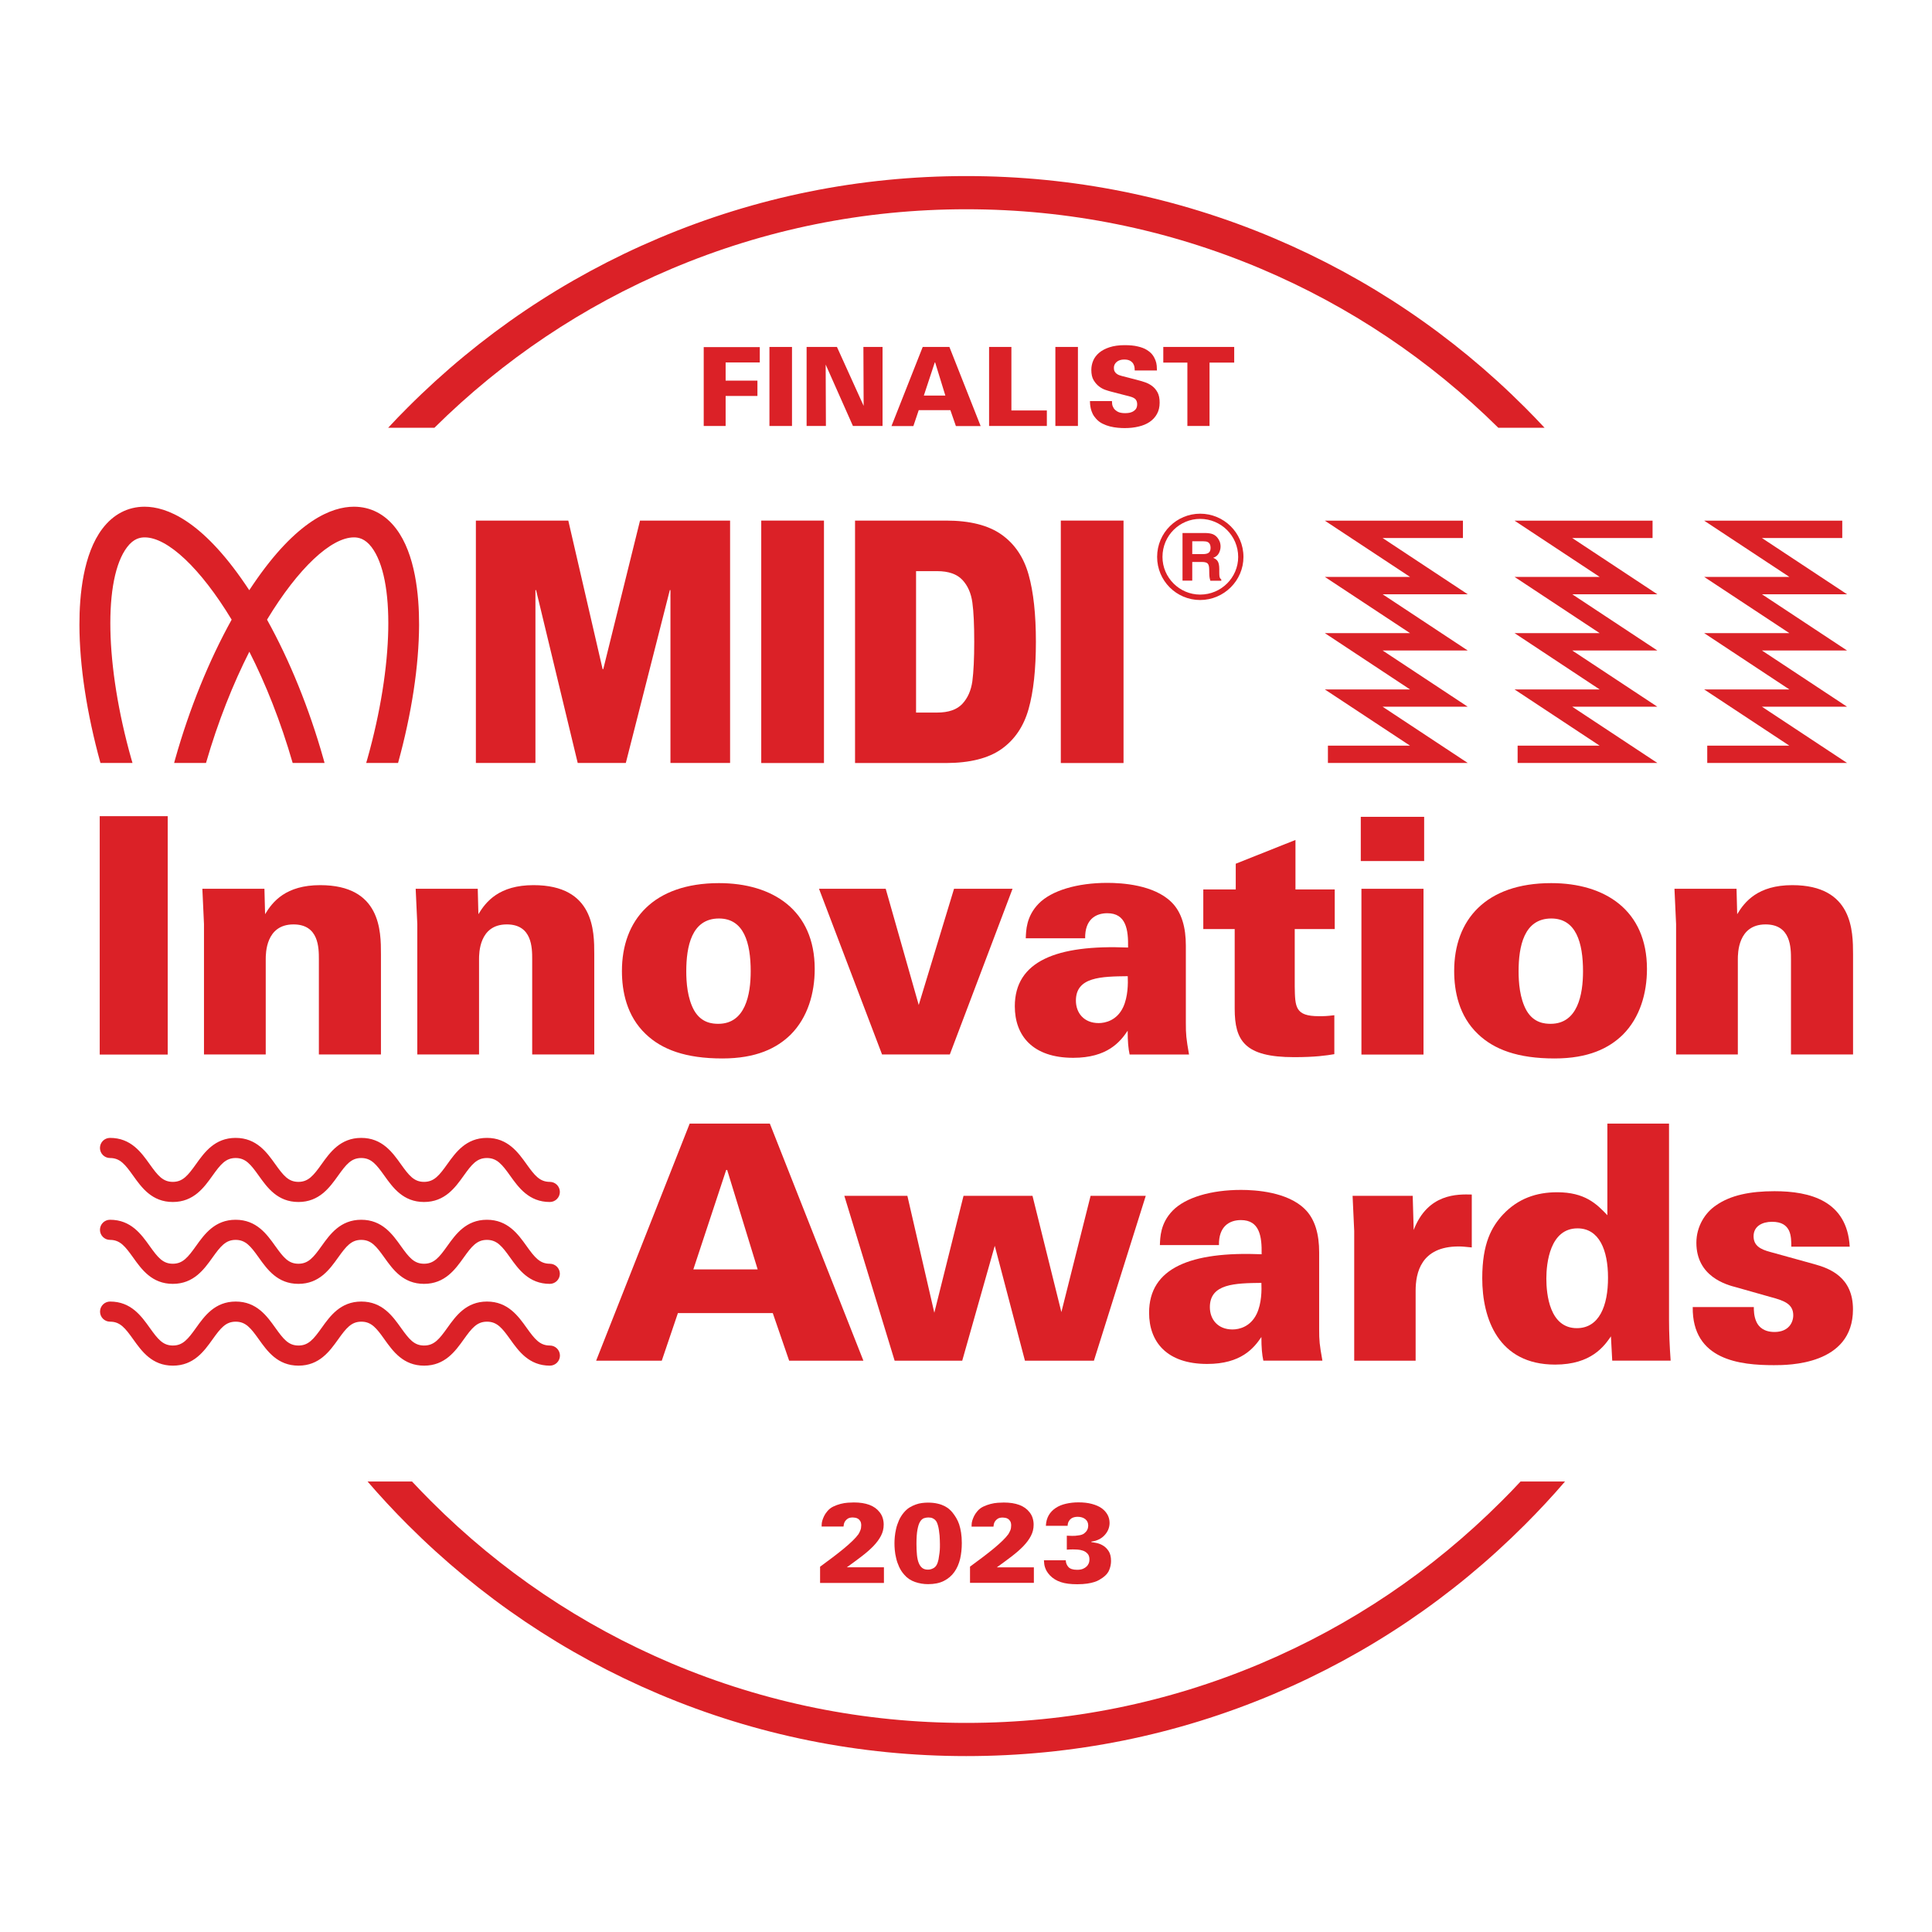 <?xml version="1.0" encoding="utf-8"?>
<!-- Generator: Adobe Illustrator 27.9.0, SVG Export Plug-In . SVG Version: 6.00 Build 0)  -->
<svg version="1.1" id="Layer_1" xmlns="http://www.w3.org/2000/svg" xmlns:xlink="http://www.w3.org/1999/xlink" x="0px" y="0px"
	 viewBox="0 0 2381.1 2381.1" style="enable-background:new 0 0 2381.1 2381.1;" xml:space="preserve">
<style type="text/css">
	.st0{fill:#DB2127;}
</style>
<g>
	<g>
		<path class="st0" d="M867.3,427.8h69.1v18.9h-42.1v22.4h39.2V488h-39.2v37h-27V427.8z"/>
		<path class="st0" d="M948.3,427.6h27.8V525h-27.8V427.6z"/>
		<path class="st0" d="M994.2,427.6h37.3l32.9,72.6l-0.3-72.6h23.6V525h-36.5l-33.6-75.7l0.3,75.7h-23.8V427.6z"/>
		<path class="st0" d="M1137.2,427.6h32.9l38.5,97.5h-30.5l-6.8-19.6h-39l-6.6,19.6h-27L1137.2,427.6z M1165.1,487.5l-12.6-40.9
			h-0.4l-13.5,40.9H1165.1z"/>
		<path class="st0" d="M1219.1,427.6h27.4v78.3h43.7V525h-71.2V427.6z"/>
		<path class="st0" d="M1300.7,427.6h27.8V525h-27.8V427.6z"/>
		<path class="st0" d="M1370.4,494c0,1,0.1,2.3,0.3,4.1c0.2,1.7,0.9,3.4,1.9,5c1,1.6,2.7,3,4.9,4.3c2.2,1.2,5.3,1.8,9.4,1.8
			c0.5,0,1.6-0.1,3.2-0.2c1.6-0.1,3.2-0.5,4.9-1.2c1.7-0.7,3.2-1.8,4.5-3.2c1.3-1.5,2-3.6,2-6.4c0-2.3-0.6-4.3-1.8-5.8
			c-1.2-1.5-3.4-2.7-6.6-3.6l-23.9-6.2c-1.7-0.4-3.9-1.1-6.6-2c-2.7-0.9-5.4-2.3-8-4.3c-2.6-2-4.9-4.6-6.8-7.8
			c-1.9-3.2-2.8-7.4-2.8-12.6c0-4,0.8-7.8,2.3-11.4c1.5-3.6,4-6.9,7.3-9.7c3.3-2.8,7.6-5.1,12.8-6.8c5.2-1.7,11.4-2.6,18.7-2.6
			c6.4,0,11.8,0.5,16.2,1.6c4.4,1,8.1,2.4,11,4.2c2.9,1.8,5.2,3.7,6.9,5.9c1.7,2.2,2.9,4.5,3.8,6.8c0.9,2.3,1.4,4.5,1.6,6.8
			c0.2,2.2,0.3,4.2,0.3,5.9h-27.4c0-0.7-0.1-1.8-0.2-3.4c-0.1-1.5-0.6-3-1.4-4.5c-0.8-1.5-2-2.8-3.8-3.9c-1.8-1.1-4.3-1.7-7.5-1.7
			c-4,0-7.1,1-9.4,3c-2.3,2-3.4,4.4-3.4,7.3c0,1.8,0.3,3.3,1,4.5c0.7,1.2,1.5,2.1,2.5,2.8c1,0.7,2,1.3,3.2,1.7s2.2,0.7,3.2,1
			l18.2,4.7c3.2,0.8,6.5,1.8,9.9,2.9c3.4,1.1,6.4,2.7,9.1,4.7c2.7,2,4.9,4.6,6.7,7.9c1.8,3.3,2.6,7.5,2.6,12.6
			c0,5.4-1.1,10.1-3.3,14c-2.2,4-5.2,7.2-9,9.8c-3.8,2.6-8.4,4.5-13.6,5.7c-5.3,1.3-11,1.9-17.1,1.9c-2.5,0-5.4-0.1-8.5-0.4
			c-3.2-0.3-6.3-0.8-9.6-1.6c-3.2-0.8-6.4-2-9.4-3.5c-3-1.5-5.7-3.6-7.9-6.1c-1.8-2-3.2-4-4.2-6.1c-1-2.1-1.7-4.1-2.2-6.1
			c-0.5-2-0.7-3.8-0.9-5.4c-0.1-1.6-0.2-3-0.2-4.1H1370.4z"/>
		<path class="st0" d="M1463.4,446.9h-29.7v-19.3h87.4v19.3h-30.4V525h-27.3V446.9z"/>
	</g>
	<path class="st0" d="M1089.4,1931.6h-45.7c6.7-4.8,12.8-9.3,18.3-13.5c5.5-4.2,10.3-8.4,14.3-12.5c4-4.2,7.2-8.4,9.4-12.7
		c2.3-4.3,3.4-8.9,3.4-13.9c0-2.8-0.4-5.5-1.2-8.1c-0.8-2.6-2.1-5.1-4-7.4c-6.1-7.9-16.7-11.8-31.6-11.8c-2,0-4.5,0.1-7.4,0.3
		c-2.9,0.2-5.9,0.7-9,1.5c-3.1,0.8-6.1,1.9-9,3.3c-2.9,1.4-5.4,3.4-7.4,5.9c-1.7,2-3,4-3.9,5.9c-0.9,1.9-1.6,3.7-2.1,5.3
		c-0.5,1.6-0.7,3.1-0.8,4.4c-0.1,1.3-0.1,2.3-0.1,3.1h27c0.1-0.6,0.2-1.6,0.4-2.8c0.2-1.2,0.7-2.5,1.5-3.7c0.8-1.2,1.9-2.3,3.4-3.3
		c1.5-0.9,3.5-1.4,6.1-1.4c0.8,0,1.8,0.1,3,0.3c1.2,0.2,2.4,0.6,3.5,1.3c1.1,0.7,2,1.7,2.8,3c0.7,1.3,1.1,3,1.1,5.1
		c0,2.2-0.3,4.2-1,6c-0.7,1.8-1.5,3.4-2.4,4.9c-1.8,2.5-4.2,5.2-7.3,8.2c-3.1,3-6.7,6.2-10.8,9.6c-4.1,3.4-8.6,6.9-13.6,10.7
		c-4.9,3.7-10.1,7.6-15.6,11.6v20h78.7V1931.6z"/>
	<path class="st0" d="M1178.5,1870.8c-1.4-2.4-2.9-4.5-4.4-6.4c-1-1.3-2.3-2.7-4-4.2c-1.6-1.5-3.7-2.8-6.1-4.1
		c-2.4-1.2-5.4-2.3-8.7-3c-3.4-0.8-7.3-1.2-11.9-1.2c-2.2,0-4.6,0.2-7.1,0.5c-2.5,0.3-5.1,0.9-7.8,1.9c-2.6,0.9-5.2,2.2-7.7,3.7
		c-2.5,1.6-4.8,3.7-6.9,6.2c-2.5,3-4.5,6.2-6,9.6c-1.5,3.5-2.7,6.9-3.5,10.4c-0.8,3.5-1.3,6.7-1.6,9.8c-0.3,3.1-0.4,5.8-0.4,8.1
		c0,2.4,0.1,5.2,0.4,8.4c0.3,3.2,0.8,6.5,1.7,10c0.8,3.5,2,7,3.6,10.5c1.6,3.5,3.7,6.8,6.4,9.8c3.6,4.2,8,7.1,13.2,8.9
		c5.2,1.8,10.6,2.7,16.1,2.7c7.7,0,14.2-1.3,19.5-4c5.3-2.7,9.6-6.3,12.9-11c3.3-4.6,5.6-10,7.1-16.1c1.4-6.1,2.1-12.6,2.1-19.5
		c0-4.8-0.3-9.1-0.9-12.9c-0.6-3.8-1.4-7.2-2.4-10.3C1181.1,1875.8,1179.9,1873.1,1178.5,1870.8z M1158.4,1907c0,2-0.2,4.3-0.5,6.9
		c-0.3,2.6-0.7,5.2-1.2,8c-0.6,2.7-1.3,5-2.4,6.9c-1,1.8-2.5,3.3-4.5,4.2c-2,1-4,1.5-6.2,1.5c-2.9,0-5.2-0.7-7-2.1
		c-1.8-1.4-3.2-3.4-4.3-6.1c-1.1-2.7-1.8-6-2.2-9.9c-0.4-3.9-0.6-8.5-0.6-13.7c0-7.3,0.4-13.1,1.2-17.4c0.8-4.3,1.8-7.6,3.2-9.8
		c1.3-2.2,2.9-3.6,4.6-4.3c1.8-0.6,3.6-1,5.5-1c2.2,0,4,0.3,5.5,1c1.4,0.7,2.6,1.5,3.5,2.6c0.9,1,1.6,2.1,2,3.3c0.4,1.2,0.8,2.1,1,3
		c0.5,1.8,0.9,3.7,1.2,5.9c0.3,2.2,0.6,4.3,0.8,6.5c0.2,2.2,0.3,4.2,0.3,6.1c0,1.9,0.1,3.4,0.1,4.6
		C1158.5,1903.7,1158.5,1905,1158.4,1907z"/>
	<path class="st0" d="M1242.8,1890.7c-1.8,2.5-4.2,5.2-7.3,8.2c-3.1,3-6.7,6.2-10.8,9.6c-4.1,3.4-8.6,6.9-13.6,10.7
		c-4.9,3.7-10.1,7.6-15.6,11.6v20h78.7v-19.1h-45.7c6.7-4.8,12.8-9.3,18.3-13.5c5.5-4.2,10.3-8.4,14.3-12.5c4-4.2,7.2-8.4,9.4-12.7
		c2.3-4.3,3.4-8.9,3.4-13.9c0-2.8-0.4-5.5-1.2-8.1c-0.8-2.6-2.1-5.1-4-7.4c-6.1-7.9-16.7-11.8-31.6-11.8c-2,0-4.5,0.1-7.4,0.3
		c-2.9,0.2-5.9,0.7-9,1.5c-3.1,0.8-6.1,1.9-9,3.3c-2.9,1.4-5.4,3.4-7.4,5.9c-1.7,2-3,4-3.9,5.9c-0.9,1.9-1.6,3.7-2.1,5.3
		c-0.5,1.6-0.7,3.1-0.8,4.4c-0.1,1.3-0.1,2.3-0.1,3.1h27c0.1-0.6,0.2-1.6,0.4-2.8c0.2-1.2,0.7-2.5,1.5-3.7c0.8-1.2,1.9-2.3,3.4-3.3
		c1.5-0.9,3.5-1.4,6.1-1.4c0.8,0,1.8,0.1,3,0.3c1.2,0.2,2.4,0.6,3.5,1.3c1.1,0.7,2,1.7,2.8,3c0.7,1.3,1.1,3,1.1,5.1
		c0,2.2-0.3,4.2-1,6C1244.5,1887.6,1243.7,1889.2,1242.8,1890.7z"/>
	<path class="st0" d="M1339.3,1930.5c-1.2,1.2-2.7,2.2-4.6,3c-1.9,0.8-4.3,1.2-7.2,1.2c-5.2,0-8.8-1.2-10.8-3.5
		c-2-2.3-3.1-5-3.2-8.2h-26.9c0.1,1.1,0.2,2.4,0.3,3.8c0.1,1.4,0.4,2.9,0.9,4.5c0.5,1.6,1.2,3.2,2.1,4.9c1,1.7,2.3,3.4,3.9,5.2
		c3.7,3.9,8.2,6.7,13.7,8.5c5.4,1.8,12.1,2.6,20.2,2.6c4.7,0,8.8-0.3,12.3-0.8c3.5-0.5,6.4-1.2,8.9-2c2.4-0.8,4.5-1.7,6.1-2.7
		c1.6-1,3-1.9,4.2-2.7c4-2.9,6.7-6.1,8-9.7c1.4-3.6,2.1-7.2,2.1-10.7c0-5.2-1-9.3-3-12.3c-2-3-4.4-5.4-7.1-6.9
		c-2.7-1.6-5.4-2.6-8.1-3.1c-2.7-0.5-4.7-0.9-6-1v-0.7c3.3-0.4,6.4-1.2,9.1-2.6c2.7-1.3,5.1-3,7-5.1c1.9-2,3.5-4.3,4.6-6.9
		c1.1-2.6,1.7-5.4,1.7-8.3c0-3.6-0.8-7-2.5-10.1c-1.7-3.1-4.1-5.8-7.3-8.1c-3.2-2.3-7.3-4-12.1-5.3c-4.8-1.3-10.3-1.9-16.5-1.9
		c-5.5,0-10.6,0.6-15.4,1.7c-4.8,1.1-9,2.8-12.6,5.2c-3.6,2.4-6.5,5.4-8.6,9c-2.1,3.7-3.3,8-3.5,13h26.8c0.1-2.3,0.6-4.2,1.5-5.7
		c0.9-1.5,1.9-2.6,3.1-3.4c1.2-0.8,2.5-1.3,3.9-1.6c1.4-0.3,2.7-0.4,3.9-0.4c3.9,0,7,1,9.4,2.9c2.4,1.9,3.6,4.6,3.6,7.9
		c0,0.3-0.1,1-0.2,2.1c-0.1,1.2-0.6,2.4-1.3,3.7c-0.7,1.3-1.9,2.6-3.5,3.9c-1.6,1.2-3.9,2.1-6.9,2.4c-2.9,0.5-5.5,0.7-8,0.6
		c-2.5,0-4.7-0.1-6.5-0.2v17.2c0.9-0.1,2-0.2,3.3-0.2c1.3,0,2.7-0.1,4.3-0.1c1.4,0,3.2,0.1,5.5,0.2c2.3,0.1,4.5,0.6,6.7,1.3
		c2.2,0.7,4.1,2,5.7,3.7c1.6,1.7,2.4,4.1,2.4,7.1c0,1.5-0.2,3-0.7,4.5C1341.3,1927.9,1340.5,1929.3,1339.3,1930.5z"/>
	<path class="st0" d="M827.8,331.2c115-48.6,237.1-73.3,363.1-73.3c125.9,0,248.1,24.7,363.1,73.3c109.4,46.3,207.8,112.2,292.6,196
		h57c-7.9-8.5-15.9-16.8-24.1-25c-89.4-89.4-193.5-159.6-309.5-208.7c-120-50.8-247.6-76.5-379-76.5c-131.4,0-258.9,25.7-379,76.5
		c-115.9,49-220.1,119.2-309.5,208.7c-8.2,8.2-16.3,16.5-24.1,25h57C620.1,443.4,718.5,377.4,827.8,331.2z"/>
	<path class="st0" d="M1850.5,1850.2c-85.7,85.7-185.4,152.9-296.5,199.9c-115,48.6-237.1,73.3-363.1,73.3
		c-125.9,0-248.1-24.7-363.1-73.3c-111.1-47-210.8-114.2-296.5-199.9c-8-8-15.8-16.1-23.5-24.3H453c15.8,18.3,32.2,36,49.4,53.2
		c89.4,89.4,193.5,159.6,309.5,208.7c120.1,50.8,247.6,76.5,379,76.5c131.4,0,258.9-25.7,379-76.5c115.9-49,220.1-119.2,309.5-208.7
		c17.2-17.2,33.7-34.9,49.4-53.2H1874C1866.3,1834.2,1858.5,1842.3,1850.5,1850.2z"/>
	<polygon class="st0" points="1704,871 1808.9,871 1704,801.7 1808.9,801.7 1704,732.4 1808.9,732.4 1704,663.1 1803,663.1 
		1803,641.7 1632.8,641.7 1737.8,711 1632.8,711 1737.8,780.3 1632.8,780.3 1737.8,849.7 1632.8,849.7 1737.8,919 1636.6,919 
		1636.6,940.3 1808.9,940.3 	"/>
	<polygon class="st0" points="2036.7,641.7 1866.6,641.7 1971.5,711 1866.6,711 1971.5,780.3 1866.6,780.3 1971.5,849.7 
		1866.6,849.7 1971.5,919 1870.4,919 1870.4,940.3 2042.6,940.3 1937.7,871 2042.6,871 1937.7,801.7 2042.6,801.7 1937.7,732.4 
		2042.6,732.4 1937.7,663.1 2036.7,663.1 	"/>
	<polygon class="st0" points="2205.3,919 2104.1,919 2104.1,940.3 2276.4,940.3 2171.5,871 2276.4,871 2171.5,801.7 2276.4,801.7 
		2171.5,732.4 2276.4,732.4 2171.5,663.1 2270.5,663.1 2270.5,641.7 2100.3,641.7 2205.3,711 2100.3,711 2205.3,780.3 2100.3,780.3 
		2205.3,849.7 2100.3,849.7 	"/>
	<rect x="122.9" y="1005.9" class="st0" width="83.8" height="293.8"/>
	<path class="st0" d="M469.5,1299.6v-123.7c0-28.1,0-85-74.9-85c-42.3,0-58.6,20.3-67.9,35.8l-0.8-31.3h-76.5l2,43.5v160.7h76.1
		v-117.2c0-7.3,0-43.1,34.2-43.1c31.3,0,31.3,28.9,31.3,43.1v117.2H469.5z"/>
	<path class="st0" d="M732.4,1175.9c0-28.1,0-85-74.9-85c-42.3,0-58.6,20.3-67.9,35.8l-0.8-31.3h-76.5l2,43.5v160.7h76.1v-117.2
		c0-7.3,0-43.1,34.2-43.1c31.3,0,31.3,28.9,31.3,43.1v117.2h76.5V1175.9z"/>
	<path class="st0" d="M766.5,1196.7c0,24.8,5.7,55.3,29.3,77.7c19.9,19.1,49.2,30.1,94.4,30.1c41.9,0,67.1-12.6,84.2-29.3
		c21.2-21.2,29.7-51.3,29.7-81c0-72.4-51.7-105.8-118-105.8C805.2,1088.5,766.5,1134,766.5,1196.7z M925.2,1197.1
		c0,28.5-6.5,64.7-39.9,64.7c-6.9,0-20.7-0.8-29.7-16.3c-8.5-15.1-9.8-35-9.8-48.4c0-30.5,6.5-65.1,40.3-65.1
		C916.7,1132,925.2,1161.7,925.2,1197.1z"/>
	<polygon class="st0" points="1087.1,1299.6 1170.6,1299.6 1247.9,1095.4 1175.8,1095.4 1132.3,1238.6 1091.6,1095.4 1009.4,1095.4 
			"/>
	<path class="st0" d="M1461.5,1260.6v-95.2c0-22-4.9-41.1-17.9-53.7c-21.6-21.2-60.6-23.6-78.9-23.6c-37,0-68.8,9.4-84.6,25.6
		c-15.5,15.9-15.5,33.4-15.9,42.7h73.2c-0.4-23.2,13-30.9,27.3-30.9c23.2,0,26,20.3,25.6,42.3c-87.9-3.7-139.6,16.7-139.6,72.4
		c0,36.2,22,63.5,72,63.5c41.9,0,57.8-19.5,67.1-33.4c0,13,0.8,22,2.4,29.3h73.2C1461.9,1279.3,1461.5,1275.2,1461.5,1260.6z
		 M1384.2,1241.4c-7.7,16.3-22,19.5-30.1,19.5c-18.3,0-28.1-12.6-28.1-27.7c0-29.3,31.3-29.7,63.9-30.1
		C1390.3,1211.7,1390.3,1228.4,1384.2,1241.4z"/>
	<path class="st0" d="M1645,1145v-48.8h-48.4v-61l-73.6,29.3v31.7H1483v48.8h38.7v98.1c0,39.5,12.2,59.8,73.2,59.8
		c26,0,39.5-2,49.6-3.7v-48c-9.4,1.2-13,1.2-19.1,1.2c-29.3,0-29.3-11.4-29.7-36.6V1145H1645z"/>
	<rect x="1677.1" y="1006.7" class="st0" width="78.1" height="54.5"/>
	<rect x="1677.9" y="1095.4" class="st0" width="76.5" height="204.3"/>
	<path class="st0" d="M1821.5,1274.4c19.9,19.1,49.2,30.1,94.4,30.1c41.9,0,67.1-12.6,84.2-29.3c21.2-21.2,29.7-51.3,29.7-81
		c0-72.4-51.7-105.8-118-105.8c-81,0-119.6,45.6-119.6,108.2C1792.2,1221.5,1797.9,1252,1821.5,1274.4z M1911.9,1132
		c30.5,0,39.1,29.7,39.1,65.1c0,28.5-6.5,64.7-39.9,64.7c-6.9,0-20.7-0.8-29.7-16.3c-8.5-15.1-9.8-35-9.8-48.4
		C1871.6,1166.6,1878.1,1132,1911.9,1132z"/>
	<path class="st0" d="M2208.9,1090.9c-42.3,0-58.6,20.3-67.9,35.8l-0.8-31.3h-76.5l2,43.5v160.7h76.1v-117.2c0-7.3,0-43.1,34.2-43.1
		c31.3,0,31.3,28.9,31.3,43.1v117.2h76.5v-123.7C2283.7,1147.9,2283.7,1090.9,2208.9,1090.9z"/>
	<path class="st0" d="M835.5,1618.3h116.9l20.2,58.7h91.5l-115.3-292.2H850L734.7,1677h80.9L835.5,1618.3z M895,1441.9h1.2
		l37.6,122.6h-79.3L895,1441.9z"/>
	<polygon class="st0" points="1344.1,1473.8 1308.1,1617.1 1272.5,1473.8 1187.5,1473.8 1151.5,1617.9 1118.3,1473.8 1040.6,1473.8 
		1102.6,1677 1185.9,1677 1226,1535.4 1263.2,1677 1348.2,1677 1412.1,1473.8 	"/>
	<path class="st0" d="M1416.2,1617.9c0,36,21.9,63.1,71.6,63.1c41.7,0,57.5-19.4,66.8-33.2c0,12.9,0.8,21.9,2.4,29.1h72.8
		c-3.6-20.2-4-24.3-4-38.8v-94.7c0-21.9-4.9-40.9-17.8-53.4c-21.4-21-60.3-23.5-78.5-23.5c-36.8,0-68.4,9.3-84.2,25.5
		c-15.4,15.8-15.4,33.2-15.8,42.5h72.8c-0.4-23.1,12.9-30.8,27.1-30.8c23.1,0,25.9,20.2,25.5,42.1
		C1467.6,1542.2,1416.2,1562.5,1416.2,1617.9z M1548.9,1619.1c-7.7,16.2-21.8,19.4-29.9,19.4c-18.2,0-27.9-12.5-27.9-27.5
		c0-29.1,31.2-29.5,63.5-29.9C1555,1589.6,1555,1606.2,1548.9,1619.1z"/>
	<path class="st0" d="M1744.7,1677v-86.2c0-21.9,6.5-54.6,53-54.6c5.3,0,7.3,0.4,16.2,1.2v-65.2c-17.4-0.4-54.2-1.6-71.6,43.7
		l-1.2-42.1h-74.1l2,43.3V1677H1744.7z"/>
	<path class="st0" d="M2057.1,1384.8h-76.1v112.9c-13.4-14.2-27.9-28.3-61.9-28.3c-25.5,0-48.2,7.7-66.8,27.5
		c-13.8,15-25.5,35.2-25.5,78.5c0,49.8,19.8,106.4,89.8,106.4c44.9,0,60.7-23.1,68.8-34.8l1.6,29.9h72c-1.2-17-2-33.6-2-50.6V1384.8
		z M1943.4,1636.9c-33.6,0-37.6-41.7-37.6-61.1c0-19,4.4-61.9,38.4-61.9c26.7,0,37.6,26.7,37.6,60.7
		C1981.9,1609.4,1970.9,1636.9,1943.4,1636.9z"/>
	<path class="st0" d="M2236,1558l-54.2-15c-12.1-3.2-20.6-7.7-20.6-19.4c0-12.5,10.9-17.8,22.7-17.8c12.1,0,17.8,4.5,21,10.9
		c2.8,6.1,2.8,13.8,2.8,19.8h72c-3.2-56.7-49-68.4-92.7-68.4c-29.9,0-54.2,4.9-72,17.4c-13.4,8.9-24.3,25.9-24.3,46.1
		c0,41.7,36.8,51.8,49.4,55l41.3,11.7c17,4.5,28.7,8.5,28.7,22.7c0,8.9-5.7,20.6-23.1,20.6c-12.9,0-19.4-6.1-22.3-12.5
		c-3.2-6.9-3.2-14.6-3.2-18.2h-75.3c-0.8,65.6,58.7,71.6,100,71.6c17.8,0,97.5,0,97.5-68.8C2283.7,1574.2,2255.4,1563.3,2236,1558z"
		/>
	<path class="st0" d="M1532.5,686.4c0-30-24.4-53.3-53.3-53.3c-28.9,0-53.1,23.3-53.1,53.3c0,29.2,23.6,53.1,53.1,53.1
		C1508.6,739.4,1532.5,715.5,1532.5,686.4z M1432.7,686.4c0-26.5,21.3-46.9,46.4-46.9c25.7,0,46.9,20.8,46.9,46.9
		c0,25.3-20.8,46.4-46.9,46.4C1453.7,732.8,1432.7,711.9,1432.7,686.4z"/>
	<path class="st0" d="M1503,710.7c-0.2-1-0.3-2.8-0.3-5.5v-3.9c0-4.1-0.6-7.2-1.7-9.2c-1.1-2-3-3.5-5.8-4.6c3.2-1.1,5.6-3,7-5.7
		c1.4-2.7,2.1-5.4,2.1-8.2c0-2.3-0.4-4.4-1.1-6.2c-0.7-1.8-1.7-3.4-2.9-4.9c-1.5-1.8-3.3-3.2-5.5-4.1c-2.2-0.9-5.2-1.4-9.3-1.5
		h-28.1v58.7h12v-23h12c3.4,0,5.7,0.6,7,1.9c1.2,1.2,1.9,3.7,1.9,7.5l0.1,5.5c0,1.7,0.2,3.4,0.5,5.1c0.2,0.8,0.4,1.8,0.8,3.1h13.5
		v-1.5C1504.1,713.4,1503.3,712.2,1503,710.7z M1488.5,681.9c-1.3,0.6-3.3,1-5.9,1h-13.2v-15.8h13.5c2.5,0,4.4,0.3,5.7,1
		c2.2,1.2,3.4,3.6,3.4,7.2C1492,678.6,1490.8,680.8,1488.5,681.9z"/>
	<polygon class="st0" points="825.5,727.3 826.3,727.3 826.3,940.3 899.8,940.3 899.8,641.6 788.8,641.6 743.5,824.7 742.7,824.7 
		700.4,641.6 586.5,641.6 586.5,940.3 659.9,940.3 659.9,727.3 660.7,727.3 712,940.3 771.3,940.3 	"/>
	<rect x="938.2" y="641.6" class="st0" width="77.3" height="298.8"/>
	<path class="st0" d="M1234.4,923.1c16.2-11.5,27.3-28,33.3-49.3c6-21.3,9-48.9,9-82.8c0-33.9-3-61.5-9-82.8
		c-6-21.4-17.1-37.8-33.3-49.3c-16.2-11.5-39-17.3-68.3-17.3h-112.3v298.8h112.3C1195.4,940.3,1218.2,934.6,1234.4,923.1z M1129,878
		V703.9h26c13.9,0,24.3,3.6,31,10.7c6.7,7.1,10.8,16.4,12.4,28c1.6,11.5,2.3,27.7,2.3,48.4c0,20.8-0.8,36.9-2.3,48.5
		c-1.6,11.5-5.7,20.8-12.4,28c-6.7,7.1-17,10.7-31,10.7H1129z"/>
	<rect x="1307.4" y="641.6" class="st0" width="77.3" height="298.8"/>
	<path class="st0" d="M163.3,940.3c-0.5-1.7-1-3.4-1.5-5.1c-32.4-114.9-34.5-222.1-5.2-260.8c8.2-10.9,16.4-12.1,21.8-12.1
		c28.1,0,68.7,37.9,107.1,101.4c-27.9,50.3-52,109.5-69.5,171.5c-0.5,1.7-0.9,3.4-1.4,5.1h39.3c14.8-51.3,33.4-97.6,53.4-137.1
		c20.1,39.5,38.6,85.9,53.4,137.1h39.3c-0.5-1.7-0.9-3.4-1.4-5.1c-17.5-62-41.6-121.3-69.5-171.5c38.4-63.5,79-101.4,107.1-101.4
		c5.4,0,13.6,1.3,21.8,12.1c29.3,38.7,27.1,145.9-5.2,260.8c-0.5,1.7-1,3.4-1.5,5.1h39.3c16.8-61,25.7-119.7,25.9-170
		c0.1-37-4.7-87.6-28.3-118.7c-13.5-17.8-31.4-27.1-52-27.1c-27,0-70.3,16.5-123.9,95.3c-1.7,2.5-3.4,5-5.1,7.6
		c-1.7-2.6-3.4-5.1-5.1-7.6c-53.6-78.7-97-95.3-123.9-95.3c-20.6,0-38.6,9.4-52,27.1c-23.6,31.1-28.4,81.7-28.3,118.7
		c0.1,50.3,9.1,109,25.9,170H163.3z"/>
	<path class="st0" d="M677.6,1456.6c-12.4,0-18.7-7.9-28.7-21.9c-10.3-14.4-23.1-32.3-48.8-32.3c-25.7,0-38.5,17.9-48.8,32.3
		c-10,14-16.3,21.9-28.7,21.9c-12.4,0-18.6-7.9-28.6-21.9c-10.3-14.4-23-32.3-48.8-32.3c-25.7,0-38.5,17.9-48.8,32.3
		c-10,14-16.3,21.9-28.6,21.9c-12.4,0-18.6-7.9-28.6-21.9c-10.3-14.4-23-32.3-48.8-32.3c-25.7,0-38.5,17.9-48.8,32.3
		c-10,14-16.3,21.9-28.6,21.9c-12.4,0-18.6-7.9-28.6-21.9c-10.3-14.4-23-32.3-48.8-32.3c-6.8,0-12.4,5.5-12.4,12.4
		c0,6.8,5.5,12.4,12.4,12.4c12.4,0,18.6,7.9,28.6,21.9c10.3,14.4,23,32.3,48.8,32.3c25.7,0,38.5-17.9,48.8-32.3
		c10-14,16.3-21.9,28.6-21.9c12.4,0,18.6,7.9,28.6,21.9c10.3,14.4,23,32.3,48.8,32.3c25.7,0,38.5-17.9,48.8-32.3
		c10-14,16.3-21.9,28.6-21.9c12.4,0,18.6,7.9,28.6,21.9c10.3,14.4,23,32.3,48.8,32.3c25.7,0,38.5-17.9,48.8-32.3
		c10-14,16.3-21.9,28.7-21.9c12.4,0,18.7,7.9,28.7,21.9c10.3,14.4,23.1,32.3,48.8,32.3c6.8,0,12.4-5.5,12.4-12.4
		S684.4,1456.6,677.6,1456.6z"/>
	<path class="st0" d="M677.6,1557.5c-12.4,0-18.7-7.9-28.7-21.9c-10.3-14.4-23.1-32.3-48.8-32.3c-25.7,0-38.5,17.9-48.8,32.3
		c-10,14-16.3,21.9-28.7,21.9c-12.4,0-18.6-7.9-28.6-21.9c-10.3-14.4-23-32.3-48.8-32.3c-25.7,0-38.5,17.9-48.8,32.3
		c-10,14-16.3,21.9-28.6,21.9c-12.4,0-18.6-7.9-28.6-21.9c-10.3-14.4-23-32.3-48.8-32.3c-25.7,0-38.5,17.9-48.8,32.3
		c-10,14-16.3,21.9-28.6,21.9c-12.4,0-18.6-7.9-28.6-21.9c-10.3-14.4-23-32.3-48.8-32.3c-6.8,0-12.4,5.5-12.4,12.4
		c0,6.8,5.5,12.4,12.4,12.4c12.4,0,18.6,7.9,28.6,21.9c10.3,14.4,23,32.3,48.8,32.3c25.7,0,38.5-17.9,48.8-32.3
		c10-14,16.3-21.9,28.6-21.9c12.4,0,18.6,7.9,28.6,21.9c10.3,14.4,23,32.3,48.8,32.3c25.7,0,38.5-17.9,48.8-32.3
		c10-14,16.3-21.9,28.6-21.9c12.4,0,18.6,7.9,28.6,21.9c10.3,14.4,23,32.3,48.8,32.3c25.7,0,38.5-17.9,48.8-32.3
		c10-14,16.3-21.9,28.7-21.9c12.4,0,18.7,7.9,28.7,21.9c10.3,14.4,23.1,32.3,48.8,32.3c6.8,0,12.4-5.5,12.4-12.4
		C690,1563,684.4,1557.5,677.6,1557.5z"/>
	<path class="st0" d="M473.9,1650.8c10.3,14.4,23,32.3,48.8,32.3c25.7,0,38.5-17.9,48.8-32.3c10-14,16.3-21.9,28.7-21.9
		c12.4,0,18.7,7.9,28.7,21.9c10.3,14.4,23.1,32.3,48.8,32.3c6.8,0,12.4-5.5,12.4-12.4c0-6.8-5.5-12.4-12.4-12.4
		c-12.4,0-18.7-7.9-28.7-21.9c-10.3-14.4-23.1-32.3-48.8-32.3c-25.7,0-38.5,17.9-48.8,32.3c-10,14-16.3,21.9-28.7,21.9
		c-12.4,0-18.6-7.9-28.6-21.9c-10.3-14.4-23-32.3-48.8-32.3c-25.7,0-38.5,17.9-48.8,32.3c-10,14-16.3,21.9-28.6,21.9
		c-12.4,0-18.6-7.9-28.6-21.9c-10.3-14.4-23-32.3-48.8-32.3c-25.7,0-38.5,17.9-48.8,32.3c-10,14-16.3,21.9-28.6,21.9
		c-12.4,0-18.6-7.9-28.6-21.9c-10.3-14.4-23-32.3-48.8-32.3c-6.8,0-12.4,5.5-12.4,12.4s5.5,12.4,12.4,12.4
		c12.4,0,18.6,7.9,28.6,21.9c10.3,14.4,23,32.3,48.8,32.3c25.7,0,38.5-17.9,48.8-32.3c10-14,16.3-21.9,28.6-21.9
		c12.4,0,18.6,7.9,28.6,21.9c10.3,14.4,23,32.3,48.8,32.3c25.7,0,38.5-17.9,48.8-32.3c10-14,16.3-21.9,28.6-21.9
		C457.7,1628.9,464,1636.8,473.9,1650.8z"/>
</g>
</svg>
